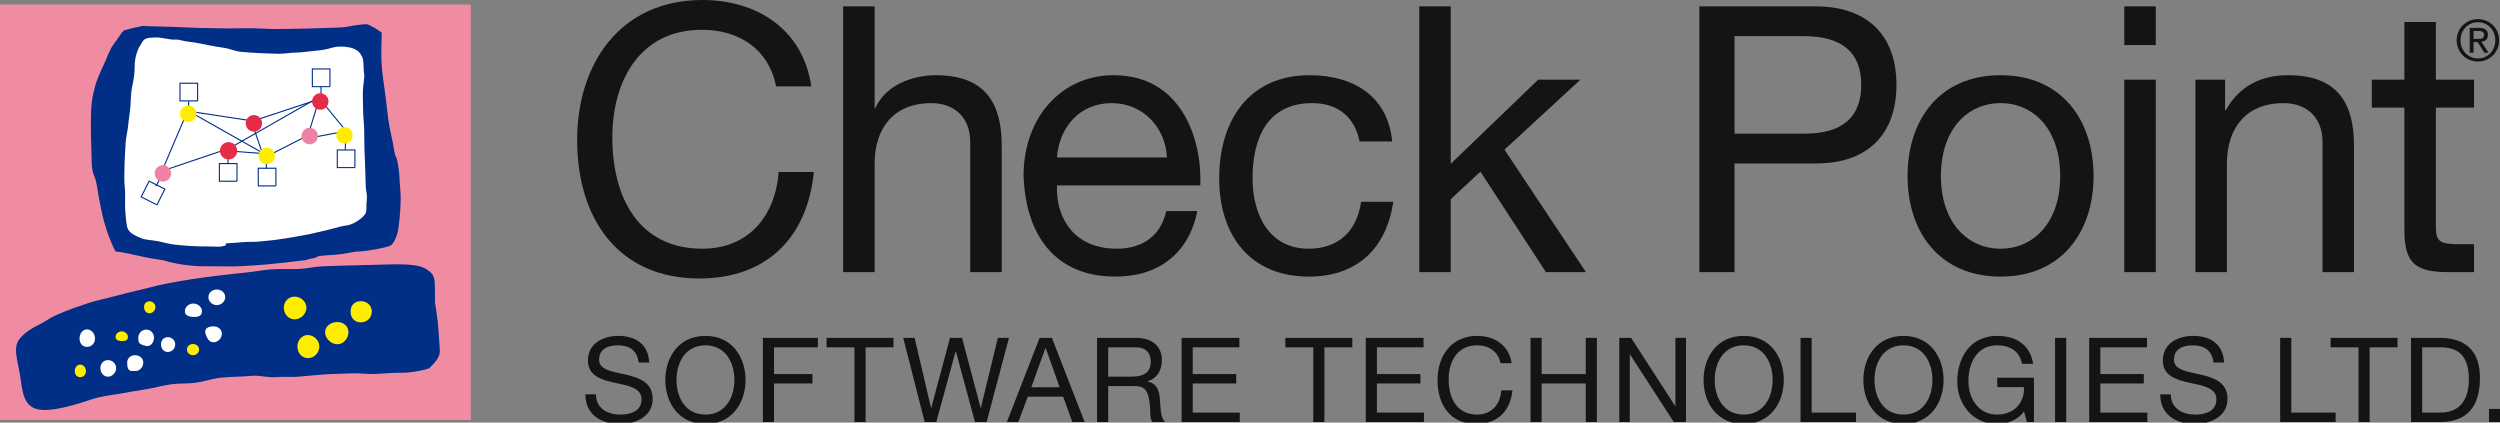 <?xml version="1.0" ?>
<svg xmlns="http://www.w3.org/2000/svg" viewBox="0 0 988 167">
	<rect x="0" y="0" width="988" height="167" fill="#808080" stroke="none"/>
	<style>
    .pink { fill: #f08ca2; }
    .blue { fill: #012e86; }
    .white { fill: #FFFFFF; }
    .yellow { fill: #ffed00; }
	</style>
	<g id="layer1" transform="translate(-30.601,-473.974)">
		<g transform="matrix(3.917,0,0,3.936,30.601,475.769)" class="pink" style="fill-rule:nonzero;stroke:none" id="g3311">
			<path d="M 47.499,41.716 C 47.499,41.716 47.499,0.0 47.499,0.0 C 47.499,0.0 0.0,0.0 0.0,0.0 C 0.0,0.0 0.0,41.716 0.0,41.716 C 0.0,41.716 47.499,41.716 47.499,41.716" id="path3313"/>
		</g>
		<g transform="matrix(3.917,0,0,3.936,66.417,483.548)" class="blue" style="fill-rule:nonzero;stroke:none" id="g3315">
			<path d="M 21.702,23.686 C 20.72,23.819 18.795,24.015 17.868,24.108 C 17.024,24.194 16.111,24.238 15.161,24.292 C 14.315,24.341 13.433,24.299 12.535,24.308 C 11.642,24.312 10.727,24.311 9.82,24.204 C 7.97,23.981 7.585,23.72 7.085,23.659 C 6.058,23.533 5.279,23.346 4.411,23.157 C 3.7,23.005 2.969,22.843 2.533,22.827 C 2.485,22.78 2.327,22.472 2.301,22.407 C 1.831,21.297 1.84,21.434 1.361,19.827 C 1.127,19.038 0.816,17.395 0.653,16.339 C 0.522,15.487 0.348,15.242 0.286,15.037 C 0.042,14.222 0.125,13.733 0.085,12.843 C 0.042,11.957 0.0,9.789 0.042,8.893 C 0.108,7.476 0.196,7.3 0.398,6.435 C 0.603,5.568 1.037,4.673 1.413,3.872 C 1.737,3.178 1.906,2.541 2.382,1.922 C 2.929,1.215 3.062,0.9 3.336,0.642 C 3.357,0.619 3.564,0.568 3.594,0.564 C 4.265,0.345 4.875,0.275 5.225,0.167 C 5.307,0.159 5.657,0.196 5.74,0.196 C 5.89,0.196 6.856,0.23 8.295,0.264 C 9.047,0.281 9.927,0.352 10.884,0.371 C 11.743,0.393 12.666,0.401 13.616,0.418 C 14.486,0.431 15.38,0.393 16.271,0.402 C 17.09,0.414 17.908,0.478 18.702,0.482 C 19.56,0.485 20.389,0.453 21.165,0.445 C 22.038,0.438 22.844,0.402 23.544,0.379 C 24.608,0.34 25.434,0.345 25.872,0.256 C 26.715,0.09 27.348,0.0 27.903,0.0 C 28.055,0.039 28.116,0.094 28.241,0.151 C 28.716,0.366 29.368,0.852 29.368,0.852 C 29.368,1.159 29.259,3.178 29.403,4.581 C 29.485,5.384 29.629,6.293 29.752,7.229 C 29.869,8.109 29.925,8.812 30.049,9.667 C 30.174,10.526 30.483,11.749 30.587,12.438 C 30.781,13.688 30.833,13.014 31.008,14.058 C 31.235,15.41 31.108,15.268 31.259,16.826 C 31.344,17.71 31.196,19.585 31.055,20.483 C 30.91,21.401 30.527,22.11 30.229,22.237 C 29.609,22.501 27.608,22.784 28.008,22.72 C 26.991,22.882 27.071,22.761 26.462,22.882 C 24.87,23.202 24.528,23.132 23.446,23.232 C 22.439,23.329 23.21,23.413 22.032,23.573 C 21.943,23.586 21.823,23.67 21.702,23.686" id="path3317"/>
		</g>
		<g transform="matrix(3.917,0,0,3.936,79.664,488.66)" class="white" style="fill-rule:nonzero;stroke:none" id="g3319">
			<path d="M 1.649,0.804 C 2.003,0.026 2.311,0.083 3.051,0.031 C 3.48,0.0 4.013,0.12 4.719,0.227 C 5.186,0.299 5.189,0.157 5.808,0.327 C 6.268,0.454 6.354,0.422 7.064,0.531 C 7.624,0.615 9.319,0.987 9.979,1.057 C 10.57,1.118 11.196,1.43 11.835,1.478 C 12.441,1.523 13.06,1.576 13.678,1.605 C 14.294,1.636 14.913,1.652 15.509,1.669 C 16.147,1.681 16.77,1.554 17.351,1.547 C 17.991,1.539 18.584,1.424 19.108,1.383 C 19.828,1.331 20.417,1.225 20.801,1.107 C 21.53,0.885 22.132,0.923 22.642,1.014 C 23.313,1.131 23.755,1.406 24.014,1.982 C 24.221,2.44 24.096,2.888 24.217,3.716 C 24.276,4.11 24.089,4.772 24.08,5.58 C 24.074,6.13 24.105,6.751 24.11,7.407 C 24.116,8.007 24.206,8.632 24.218,9.27 C 24.23,9.889 24.226,10.514 24.242,11.125 C 24.26,11.773 24.292,12.398 24.313,12.985 C 24.334,13.648 24.349,14.253 24.367,14.77 C 24.405,15.832 24.563,15.565 24.462,16.544 C 24.369,17.436 24.661,17.602 23.811,18.269 C 23.467,18.538 22.939,18.872 22.184,18.944 C 21.955,18.968 21.369,19.153 20.501,19.365 C 20.018,19.485 19.448,19.61 18.812,19.755 C 18.298,19.873 17.709,19.952 17.109,20.069 C 16.572,20.175 16.012,20.235 15.417,20.329 C 14.879,20.417 14.296,20.44 13.719,20.512 C 13.177,20.581 12.607,20.525 12.038,20.576 C 11.514,20.622 10.98,20.671 10.439,20.695 C 9.999,20.714 10.448,20.839 10.21,20.917 C 9.668,21.097 9.521,21.031 8.489,21.013 C 7.971,21.007 7.459,21.011 6.821,20.975 C 6.271,20.942 5.659,20.894 5.084,20.829 C 4.509,20.767 3.955,20.595 3.416,20.487 C 2.807,20.368 2.193,20.376 1.717,20.184 C 1.11,19.942 0.617,19.694 0.4,19.307 C 0.229,19.0 0.183,18.271 0.116,17.485 C 0.074,16.98 0.107,16.391 0.102,15.747 C 0.097,15.212 0.0,14.64 0.018,14.036 C 0.032,13.476 0.025,12.891 0.056,12.292 C 0.087,11.732 0.11,11.157 0.15,10.583 C 0.193,10.011 0.353,9.446 0.402,8.878 C 0.451,8.307 0.559,7.745 0.613,7.194 C 0.673,6.629 0.658,6.071 0.719,5.546 C 0.788,4.964 0.933,4.422 1.004,3.913 C 1.091,3.285 1.029,2.7 1.116,2.233 C 1.266,1.402 1.537,0.909 1.649,0.804" id="path3321"/>
		</g>
		<g transform="matrix(3.917,0,0,3.936,36.022,578.414)" class="blue" style="fill-rule:nonzero;stroke:none" id="g3323">
			<path d="M 41.883,10.462 C 41.517,10.584 40.167,10.917 39.019,10.891 C 38.409,10.875 37.525,10.967 36.431,11.016 C 35.657,11.046 34.85,10.906 33.889,10.963 C 33.108,11.006 32.27,10.996 31.393,11.057 C 30.521,11.111 29.617,11.22 28.679,11.291 C 27.833,11.355 27.349,11.256 26.467,11.332 C 25.577,11.408 24.882,11.118 23.976,11.205 C 23.153,11.285 21.731,11.299 20.91,11.385 C 20.069,11.475 19.105,11.808 18.279,11.905 C 17.427,12.004 16.729,11.939 15.913,12.049 C 15.059,12.162 14.085,12.439 13.287,12.562 C 12.444,12.691 11.638,12.827 10.879,12.965 C 10.06,13.113 9.285,13.199 8.596,13.359 C 7.956,13.502 7.397,13.725 6.892,13.878 C 5.688,14.248 4.75,14.463 4.018,14.565 C 2.455,14.784 1.754,14.463 1.324,13.832 C 0.941,13.271 0.809,12.365 0.704,11.582 C 0.576,10.633 0.618,11.068 0.452,10.193 C 0.211,8.904 0.0,8.086 0.771,7.273 C 1.176,6.848 1.891,6.354 2.718,5.979 C 3.909,5.338 3.437,5.43 5.125,4.75 C 5.791,4.482 6.613,4.19 7.587,3.874 C 8.341,3.631 9.217,3.469 10.167,3.209 C 10.951,2.996 11.801,2.787 12.723,2.576 C 13.54,2.392 14.393,2.135 15.323,1.959 C 16.147,1.799 17.017,1.647 17.933,1.5 C 18.811,1.356 19.738,1.256 20.705,1.127 C 21.564,1.015 22.462,0.935 23.391,0.834 C 24.217,0.748 25.061,0.588 25.942,0.513 C 26.798,0.439 27.987,0.524 28.896,0.463 C 29.703,0.412 30.229,0.25 31.077,0.208 C 31.905,0.167 32.757,0.151 33.626,0.125 C 34.478,0.098 35.348,0.074 36.241,0.06 C 36.981,0.048 37.738,0.006 38.51,0.002 C 39.763,0.0 40.983,0.07 41.617,0.478 C 42.564,1.086 42.458,1.443 42.497,2.639 C 42.54,3.982 42.414,3.332 42.631,4.661 C 42.865,6.096 42.896,7.35 42.991,8.598 C 43.041,9.244 42.609,9.806 41.883,10.462" id="path3325"/>
		</g>
		<g transform="matrix(3.917,0,0,3.936,62.038,604.149)" class="white" style="fill-rule:nonzero;stroke:none" id="g3327">
			<path d="M 0.749,1.756 C 1.197,1.756 1.559,1.411 1.559,0.917 C 1.559,0.424 1.197,0.0 0.749,0.0 C 0.301,0.0 0.0,0.424 0.0,0.917 C 0.0,1.411 0.301,1.756 0.749,1.756" id="path3329"/>
		</g>
		<g transform="matrix(3.917,0,0,3.936,80.793,614.349)" class="white" style="fill-rule:nonzero;stroke:none" id="g3331">
			<path d="M 0.811,1.579 C 1.256,1.645 1.642,1.19 1.642,0.744 C 1.642,0.294 1.262,0.0 0.811,0.0 C 0.362,0.0 0.023,0.294 0.018,0.744 C 0.0,1.836 0.595,1.547 0.811,1.579" id="path3333"/>
		</g>
		<g transform="matrix(3.917,0,0,3.936,70.288,616.286)" class="white" style="fill-rule:nonzero;stroke:none" id="g3335">
			<path d="M 0.753,1.666 C 1.202,1.666 1.59,1.249 1.59,0.801 C 1.59,0.355 1.202,0.0 0.753,0.0 C 0.305,0.0 0.0,0.355 0.0,0.801 C 0.0,1.249 0.305,1.666 0.753,1.666" id="path3337"/>
		</g>
		<g transform="matrix(3.917,0,0,3.936,111.085,602.942)" class="white" style="fill-rule:nonzero;stroke:none" id="g3339">
			<path d="M 0.993,1.603 C 1.443,1.603 1.838,1.189 1.838,0.74 C 1.838,0.293 1.443,0.0 0.993,0.0 C 0.545,0.0 0.0,0.181 0.193,0.766 C 0.337,1.189 0.545,1.603 0.993,1.603" id="path3341"/>
		</g>
		<g transform="matrix(3.917,0,0,3.936,94.231,607.216)" class="white" style="fill-rule:nonzero;stroke:none" id="g3343">
			<path d="M 0.684,1.49 C 1.069,1.49 1.432,1.178 1.432,0.732 C 1.432,0.283 1.069,0.0 0.684,0.0 C 0.299,0.0 0.0,0.283 0.0,0.732 C 0.0,1.178 0.299,1.49 0.684,1.49" id="path3345"/>
		</g>
		<g transform="matrix(3.917,0,0,3.936,85.215,604.226)" class="white" style="fill-rule:nonzero;stroke:none" id="g3347">
			<path d="M 0.813,1.645 C 1.25,1.743 1.595,1.27 1.595,0.823 C 1.595,0.372 1.262,0.0 0.813,0.0 C 0.362,0.0 0.012,0.372 0.012,0.823 C 0.012,1.27 0.0,1.467 0.813,1.645" id="path3349"/>
		</g>
		<g transform="matrix(3.917,0,0,3.936,103.664,593.933)" class="white" style="fill-rule:nonzero;stroke:none" id="g3351">
			<path d="M 0.926,1.346 C 1.375,1.346 1.723,1.23 1.723,0.781 C 1.723,0.333 1.296,0.0 0.85,0.0 C 0.399,0.0 0.0,0.333 0.0,0.781 C 0.0,1.23 0.478,1.346 0.926,1.346" id="path3353"/>
		</g>
		<g transform="matrix(3.917,0,0,3.936,112.963,588.379)" class="white" style="fill-rule:nonzero;stroke:none" id="g3355">
			<path d="M 0.845,1.567 C 1.294,1.567 1.695,1.216 1.695,0.769 C 1.695,0.321 1.294,0.0 0.845,0.0 C 0.394,0.0 0.0,0.321 0.0,0.769 C 0.0,1.216 0.394,1.567 0.845,1.567" id="path3357"/>
		</g>
		<g transform="matrix(3.917,0,0,3.936,60.163,618.054)" class="yellow" style="fill-rule:nonzero;stroke:none" id="g3359">
			<path d="M 0.542,1.267 C 0.866,1.267 1.124,1.018 1.124,0.662 C 1.124,0.305 0.866,0.0 0.542,0.0 C 0.217,0.0 0.0,0.305 0.0,0.662 C 0.0,1.018 0.217,1.267 0.542,1.267" id="path3361"/>
		</g>
		<g transform="matrix(3.917,0,0,3.936,87.529,593.049)" class="yellow" style="fill-rule:nonzero;stroke:none" id="g3363">
			<path d="M 0.544,1.203 C 0.869,1.203 1.15,0.902 1.15,0.578 C 1.15,0.256 0.869,0.0 0.544,0.0 C 0.219,0.0 0.0,0.256 0.0,0.578 C 0.0,0.902 0.219,1.203 0.544,1.203" id="path3365"/>
		</g>
		<g transform="matrix(3.917,0,0,3.936,76.275,604.933)" class="yellow" style="fill-rule:nonzero;stroke:none" id="g3367">
			<path d="M 0.668,0.971 C 0.993,0.971 1.245,0.888 1.245,0.564 C 1.245,0.24 0.938,0.0 0.614,0.0 C 0.289,0.0 0.0,0.24 0.0,0.564 C 0.0,0.888 0.345,0.971 0.668,0.971" id="path3369"/>
		</g>
		<g transform="matrix(3.917,0,0,3.936,104.483,609.914)" class="yellow" style="fill-rule:nonzero;stroke:none" id="g3371">
			<path d="M 0.61,1.13 C 0.935,1.13 1.226,0.879 1.226,0.557 C 1.226,0.23 0.935,0.0 0.61,0.0 C 0.285,0.0 0.0,0.23 0.0,0.557 C 0.0,0.879 0.285,1.13 0.61,1.13" id="path3373"/>
		</g>
		<g transform="matrix(3.917,0,0,3.936,148.137,606.378)" class="yellow" style="fill-rule:nonzero;stroke:none" id="g3375">
			<path d="M 1.068,2.321 C 1.692,2.321 2.214,1.779 2.214,1.157 C 2.214,0.535 1.667,0.0 1.044,0.0 C 0.42,0.0 0.0,0.543 0.0,1.162 C 0.0,1.783 0.444,2.321 1.068,2.321" id="path3377"/>
		</g>
		<g transform="matrix(3.917,0,0,3.936,142.766,591.204)" class="yellow" style="fill-rule:nonzero;stroke:none" id="g3379">
			<path d="M 1.09,2.284 C 1.715,2.284 2.283,1.733 2.283,1.108 C 2.283,0.488 1.715,0.0 1.09,0.0 C 0.466,0.0 0.0,0.488 0.0,1.108 C 0.0,1.733 0.466,2.284 1.09,2.284" id="path3381"/>
		</g>
		<g transform="matrix(3.917,0,0,3.936,169.138,592.999)" class="yellow" style="fill-rule:nonzero;stroke:none" id="g3383">
			<path d="M 1.033,2.128 C 1.656,2.128 2.143,1.671 2.143,1.049 C 2.143,0.425 1.656,0.0 1.033,0.0 C 0.409,0.0 0.0,0.425 0.0,1.049 C 0.0,1.671 0.409,2.128 1.033,2.128" id="path3385"/>
		</g>
		<g transform="matrix(3.917,0,0,3.936,159.066,601.251)" class="yellow" style="fill-rule:nonzero;stroke:none" id="g3387">
			<path d="M 1.234,2.228 C 1.858,2.228 2.36,1.644 2.36,1.02 C 2.36,0.398 1.858,0.0 1.234,0.0 C 0.61,0.0 0.0,0.398 0.0,1.02 C 0.0,1.644 0.61,2.228 1.234,2.228" id="path3389"/>
		</g>
		<g transform="matrix(3.917,0,0,3.936,101.733,506.87)" style="fill:none;stroke:#012e86;stroke-width:0.112;stroke-linecap:butt;stroke-linejoin:miter;stroke-dasharray:none" id="g3391">
			<path d="M 1.777,1.774 C 1.777,1.774 1.777,0.0 1.777,0.0 C 1.777,0.0 0.0,0.0 0.0,0.0 C 0.0,0.0 0.0,1.774 0.0,1.774 C 0.0,1.774 1.777,1.774 1.777,1.774" id="path3393" style="stroke-width:0.112"/>
		</g>
		<g transform="matrix(3.917,0,0,3.936,154.043,501.235)" style="fill:none;stroke:#012e86;stroke-width:0.112;stroke-linecap:butt;stroke-linejoin:miter;stroke-dasharray:none" id="g3395">
			<path d="M 1.775,1.776 C 1.775,1.776 1.775,0.0 1.775,0.0 C 1.775,0.0 0.0,0.0 0.0,0.0 C 0.0,0.0 0.0,1.776 0.0,1.776 C 0.0,1.776 1.775,1.776 1.775,1.776" id="path3397" style="stroke-width:0.112"/>
		</g>
		<g transform="matrix(3.917,0,0,3.936,163.901,533.235)" style="fill:none;stroke:#012e86;stroke-width:0.112;stroke-linecap:butt;stroke-linejoin:miter;stroke-dasharray:none" id="g3399">
			<path d="M 1.776,1.772 C 1.776,1.772 1.776,0.0 1.776,0.0 C 1.776,0.0 0.0,0.0 0.0,0.0 C 0.0,0.0 0.0,1.772 0.0,1.772 C 0.0,1.772 1.776,1.772 1.776,1.772" id="path3401" style="stroke-width:0.112"/>
		</g>
		<g transform="matrix(3.917,0,0,3.936,132.667,540.456)" style="fill:none;stroke:#012e86;stroke-width:0.112;stroke-linecap:butt;stroke-linejoin:miter;stroke-dasharray:none" id="g3403">
			<path d="M 1.778,1.774 C 1.778,1.774 1.778,0.0 1.778,0.0 C 1.778,0.0 0.0,0.0 0.0,0.0 C 0.0,0.0 0.0,1.774 0.0,1.774 C 0.0,1.774 1.778,1.774 1.778,1.774" id="path3405" style="stroke-width:0.112"/>
		</g>
		<g transform="matrix(3.917,0,0,3.936,117.305,538.616)" style="fill:none;stroke:#012e86;stroke-width:0.112;stroke-linecap:butt;stroke-linejoin:miter;stroke-dasharray:none" id="g3407">
			<path d="M 1.774,1.774 C 1.774,1.774 1.774,0.0 1.774,0.0 C 1.774,0.0 0.0,0.0 0.0,0.0 C 0.0,0.0 0.0,1.774 0.0,1.774 C 0.0,1.774 1.774,1.774 1.774,1.774" id="path3409" style="stroke-width:0.112"/>
		</g>
		<g transform="matrix(3.917,0,0,3.936,86.389,545.557)" style="fill:none;stroke:#012e86;stroke-width:0.112;stroke-linecap:butt;stroke-linejoin:miter;stroke-dasharray:none" id="g3411">
			<path d="M 1.585,2.384 C 1.585,2.384 2.391,0.806 2.391,0.806 C 2.391,0.806 0.808,0.0 0.808,0.0 C 0.808,0.0 0.0,1.58 0.0,1.58 C 0.0,1.58 1.585,2.384 1.585,2.384" id="path3413" style="stroke-width:0.112"/>
		</g>
		<g transform="matrix(3.917,0,0,3.936,94.621,508.126)" style="fill:none;stroke:#012e86;stroke-width:0.112;stroke-linecap:butt;stroke-linejoin:miter;stroke-dasharray:none" id="g3415">
			<path d="M 2.37,2.955 C 2.37,2.955 0.0,8.497 0.0,8.497 C 0.0,8.497 6.814,6.207 6.814,6.207 C 6.814,6.207 16.044,0.961 16.044,0.961 C 16.044,0.961 16.044,0.0 16.044,0.0" id="path3417" style="stroke-width:0.112"/>
		</g>
		<g transform="matrix(3.917,0,0,3.936,105.65,513.057)" style="fill:none;stroke:#012e86;stroke-width:0.112;stroke-linecap:butt;stroke-linejoin:miter;stroke-dasharray:none" id="g3419">
			<path d="M 0.0,1.258 C 0.0,1.258 6.367,2.22 6.367,2.22 C 6.367,2.22 13.104,0.0 13.104,0.0 C 13.104,0.0 15.761,3.231 15.761,3.231 C 15.761,3.231 12.107,3.92 12.107,3.92" id="path3421" style="stroke-width:0.112"/>
		</g>
		<g transform="matrix(3.917,0,0,3.936,131.026,524.995)" style="fill:none;stroke:#012e86;stroke-width:0.112;stroke-linecap:butt;stroke-linejoin:miter;stroke-dasharray:none" id="g3423">
			<path d="M 5.366,0.663 C 5.366,0.663 0.998,2.88 0.998,2.88 C 0.998,2.88 0.0,0.0 0.0,0.0" id="path3425" style="stroke-width:0.112"/>
		</g>
		<g transform="matrix(3.917,0,0,3.936,122.179,533.716)" style="fill:none;stroke:#012e86;stroke-width:0.112;stroke-linecap:butt;stroke-linejoin:miter;stroke-dasharray:none" id="g3427">
			<path d="M 0.0,0.0 C 0.0,0.0 3.247,0.246 3.247,0.246" id="path3429" style="stroke-width:0.112"/>
		</g>
		<g transform="matrix(3.917,0,0,3.936,105.133,514.103)" style="fill:none;stroke:#012e86;stroke-width:0.112;stroke-linecap:butt;stroke-linejoin:miter;stroke-dasharray:none" id="g3431">
			<path d="M 7.599,5.229 C 7.599,5.229 0.0,0.962 0.0,0.962 C 0.0,0.962 0.0,0.0 0.0,0.0" id="path3433" style="stroke-width:0.112"/>
		</g>
		<g transform="matrix(3.917,0,0,3.936,153.075,511.382)" style="fill:none;stroke:#012e86;stroke-width:0.112;stroke-linecap:butt;stroke-linejoin:miter;stroke-dasharray:none" id="g3435">
			<path d="M 1.07,0.0 C 1.07,0.0 0.0,3.475 0.0,3.475" id="path3437" style="stroke-width:0.112"/>
		</g>
		<g transform="matrix(3.917,0,0,3.936,167.045,530.222)" style="fill:none;stroke:#012e86;stroke-width:0.112;stroke-linecap:butt;stroke-linejoin:miter;stroke-dasharray:none" id="g3439">
			<path d="M 0.022,0.0 C 0.022,0.0 0.0,0.741 0.0,0.741" id="path3441" style="stroke-width:0.112"/>
		</g>
		<g transform="matrix(3.917,0,0,3.936,92.219,544.965)" style="fill:none;stroke:#012e86;stroke-width:0.112;stroke-linecap:butt;stroke-linejoin:miter;stroke-dasharray:none" id="g3443">
			<path d="M 0.365,0.0 C 0.365,0.0 0.0,0.652 0.0,0.652" id="path3445" style="stroke-width:0.112"/>
		</g>
		<g transform="matrix(3.917,0,0,3.936,120.717,536.617)" style="fill:none;stroke:#012e86;stroke-width:0.112;stroke-linecap:butt;stroke-linejoin:miter;stroke-dasharray:none" id="g3447">
			<path d="M 0.002,0.0 C 0.002,0.0 0.0,0.531 0.0,0.531" id="path3449" style="stroke-width:0.112"/>
		</g>
		<g transform="matrix(3.917,0,0,3.936,135.869,538.447)" style="fill:none;stroke:#012e86;stroke-width:0.112;stroke-linecap:butt;stroke-linejoin:miter;stroke-dasharray:none" id="g3451">
			<path d="M 0.0,0.0 C 0.0,0.0 0.0,0.591 0.0,0.591" id="path3453" style="stroke-width:0.112"/>
		</g>
		<g transform="matrix(3.917,0,0,3.936,153.936,510.824)" style="fill:#e62b49;fill-rule:nonzero;stroke:none" id="g3455">
			<path d="M 0.83,1.653 C 1.288,1.653 1.657,1.283 1.657,0.827 C 1.657,0.371 1.288,0.0 0.83,0.0 C 0.372,0.0 0.0,0.371 0.0,0.827 C 0.0,1.283 0.372,1.653 0.83,1.653" id="path3457"/>
		</g>
		<g transform="matrix(3.917,0,0,3.936,117.516,530.141)" style="fill:#e62b49;fill-rule:nonzero;stroke:none" id="g3459">
			<path d="M 0.872,1.742 C 1.354,1.742 1.745,1.352 1.745,0.871 C 1.745,0.389 1.354,0.0 0.872,0.0 C 0.39,0.0 0.0,0.389 0.0,0.871 C 0.0,1.352 0.39,1.742 0.872,1.742" id="path3461"/>
		</g>
		<g transform="matrix(3.917,0,0,3.936,127.698,519.453)" style="fill:#e62b49;fill-rule:nonzero;stroke:none" id="g3463">
			<path d="M 0.829,1.657 C 1.287,1.657 1.657,1.284 1.657,0.828 C 1.657,0.37 1.287,0.0 0.829,0.0 C 0.371,0.0 0.0,0.37 0.0,0.828 C 0.0,1.284 0.371,1.657 0.829,1.657" id="path3465"/>
		</g>
		<g transform="matrix(3.917,0,0,3.936,91.733,539.238)" style="fill:#ee82a6;fill-rule:nonzero;stroke:none" id="g3467">
			<path d="M 0.828,1.653 C 1.288,1.653 1.658,1.284 1.658,0.827 C 1.658,0.368 1.288,0.0 0.828,0.0 C 0.373,0.0 0.0,0.368 0.0,0.827 C 0.0,1.284 0.373,1.653 0.828,1.653" id="path3469"/>
		</g>
		<g transform="matrix(3.917,0,0,3.936,149.743,524.499)" style="fill:#ee82a6;fill-rule:nonzero;stroke:none" id="g3471">
			<path d="M 0.827,1.654 C 1.285,1.654 1.657,1.286 1.657,0.827 C 1.657,0.371 1.285,0.0 0.827,0.0 C 0.372,0.0 0.0,0.371 0.0,0.827 C 0.0,1.286 0.372,1.654 0.827,1.654" id="path3473"/>
		</g>
		<g transform="matrix(3.917,0,0,3.936,101.767,515.678)" class="yellow" style="fill-rule:nonzero;stroke:none" id="g3475">
			<path d="M 0.83,1.654 C 1.288,1.654 1.658,1.285 1.658,0.829 C 1.658,0.37 1.288,0.0 0.83,0.0 C 0.373,0.0 0.0,0.37 0.0,0.829 C 0.0,1.285 0.373,1.654 0.83,1.654" id="path3477"/>
		</g>
		<g transform="matrix(3.917,0,0,3.936,163.492,524.203)" class="yellow" style="fill-rule:nonzero;stroke:none" id="g3479">
			<path d="M 0.828,1.655 C 1.286,1.655 1.656,1.287 1.656,0.829 C 1.656,0.371 1.286,0.0 0.828,0.0 C 0.37,0.0 0.0,0.371 0.0,0.829 C 0.0,1.287 0.37,1.655 0.828,1.655" id="path3481"/>
		</g>
		<g transform="matrix(3.917,0,0,3.936,132.748,532.351)" class="yellow" style="fill-rule:nonzero;stroke:none" id="g3483">
			<path d="M 0.828,1.654 C 1.287,1.654 1.658,1.284 1.658,0.826 C 1.658,0.37 1.287,0.0 0.828,0.0 C 0.371,0.0 0.0,0.37 0.0,0.826 C 0.0,1.284 0.371,1.654 0.828,1.654" id="path3485"/>
		</g>
		<g transform="matrix(3.917,0,0,3.936,258.688,473.974)" style="fill:#161413;fill-rule:nonzero;stroke:none" id="g3487">
			<path d="M 20.072,8.674 C 19.325,4.897 16.297,2.991 12.597,2.991 C 6.241,2.991 3.551,8.225 3.551,13.794 C 3.551,19.887 6.241,24.971 12.635,24.971 C 17.306,24.971 19.998,21.681 20.335,17.27 C 20.335,17.27 23.885,17.27 23.885,17.27 C 23.213,23.924 19.064,27.961 12.335,27.961 C 4.036,27.961 0.0,21.83 0.0,14.056 C 0.0,6.317 4.41,0.0 12.635,0.0 C 18.203,0.0 22.802,2.991 23.623,8.674 C 23.623,8.674 20.072,8.674 20.072,8.674" id="path3489"/>
		</g>
		<g transform="matrix(3.917,0,0,3.936,363.814,476.48)" style="fill:#161413;fill-rule:nonzero;stroke:none" id="g3491">
			<path d="M 0.0,0.0 C 0.0,0.0 3.178,0.0 3.178,0.0 C 3.178,0.0 3.178,10.204 3.178,10.204 C 3.178,10.204 3.251,10.204 3.251,10.204 C 4.299,7.886 7.028,6.915 9.345,6.915 C 14.428,6.915 15.998,9.831 15.998,13.979 C 15.998,13.979 15.998,26.689 15.998,26.689 C 15.998,26.689 12.82,26.689 12.82,26.689 C 12.82,26.689 12.82,13.605 12.82,13.605 C 12.82,11.251 11.326,9.718 8.897,9.718 C 5.047,9.718 3.178,12.297 3.178,15.773 C 3.178,15.773 3.178,26.689 3.178,26.689 C 3.178,26.689 0.0,26.689 0.0,26.689 C 0.0,26.689 0.0,0.0 0.0,0.0" id="path3493"/>
		</g>
		<g transform="matrix(3.917,0,0,3.936,435.122,503.695)" style="fill:#161413;fill-rule:nonzero;stroke:none" id="g3495">
			<path d="M 14.466,8.261 C 14.316,5.232 12.036,2.803 8.897,2.803 C 5.57,2.803 3.588,5.308 3.365,8.261 C 3.365,8.261 14.466,8.261 14.466,8.261 M 17.53,13.644 C 16.671,17.904 13.606,20.222 9.27,20.222 C 3.103,20.222 0.186,15.96 0.0,10.055 C 0.0,4.261 3.812,0.0 9.082,0.0 C 15.923,0.0 18.016,6.392 17.831,11.063 C 17.831,11.063 3.365,11.063 3.365,11.063 C 3.251,14.428 5.158,17.419 9.382,17.419 C 11.999,17.419 13.83,16.148 14.392,13.644 C 14.392,13.644 17.53,13.644 17.53,13.644" id="path3497"/>
		</g>
		<g transform="matrix(3.917,0,0,3.936,512.426,503.695)" style="fill:#161413;fill-rule:nonzero;stroke:none" id="g3499">
			<path d="M 14.166,6.652 C 13.68,4.224 12.0,2.803 9.383,2.803 C 4.785,2.803 3.365,6.429 3.365,10.354 C 3.365,13.904 4.971,17.419 9.008,17.419 C 12.074,17.419 13.904,15.624 14.316,12.708 C 14.316,12.708 17.569,12.708 17.569,12.708 C 16.86,17.419 13.904,20.222 9.044,20.222 C 3.142,20.222 0.0,16.11 0.0,10.354 C 0.0,4.56 2.99,0.0 9.121,0.0 C 13.494,0.0 17.007,2.057 17.457,6.652 C 17.457,6.652 14.166,6.652 14.166,6.652" id="path3501"/>
		</g>
		<g transform="matrix(3.917,0,0,3.936,591.492,476.48)" style="fill:#161413;fill-rule:nonzero;stroke:none" id="g3503">
			<path d="M 0.0,0.0 C 0.0,0.0 3.176,0.0 3.176,0.0 C 3.176,0.0 3.176,15.81 3.176,15.81 C 3.176,15.81 11.999,7.363 11.999,7.363 C 11.999,7.363 16.259,7.363 16.259,7.363 C 16.259,7.363 8.597,14.39 8.597,14.39 C 8.597,14.39 16.82,26.689 16.82,26.689 C 16.82,26.689 12.783,26.689 12.783,26.689 C 12.783,26.689 6.169,16.597 6.169,16.597 C 6.169,16.597 3.176,19.362 3.176,19.362 C 3.176,19.362 3.176,26.689 3.176,26.689 C 3.176,26.689 0.0,26.689 0.0,26.689 C 0.0,26.689 0.0,0.0 0.0,0.0" id="path3505"/>
		</g>
		<g transform="matrix(3.917,0,0,3.936,702.181,476.48)" style="fill:#161413;fill-rule:nonzero;stroke:none" id="g3507">
			<path d="M 3.551,12.783 C 3.551,12.783 10.504,12.783 10.504,12.783 C 14.503,12.821 16.335,11.064 16.335,7.886 C 16.335,4.709 14.503,2.989 10.504,2.989 C 10.504,2.989 3.551,2.989 3.551,2.989 C 3.551,2.989 3.551,12.783 3.551,12.783 M 0.0,0.0 C 0.0,0.0 11.699,0.0 11.699,0.0 C 17.009,0.0 19.887,2.952 19.887,7.886 C 19.887,12.821 17.009,15.81 11.699,15.773 C 11.699,15.773 3.551,15.773 3.551,15.773 C 3.551,15.773 3.551,26.689 3.551,26.689 C 3.551,26.689 0.0,26.689 0.0,26.689 C 0.0,26.689 0.0,0.0 0.0,0.0" id="path3509"/>
		</g>
		<g transform="matrix(3.917,0,0,3.936,784.467,503.695)" style="fill:#161413;fill-rule:nonzero;stroke:none" id="g3511">
			<path d="M 9.383,17.419 C 12.709,17.419 15.401,14.802 15.401,10.129 C 15.401,5.42 12.709,2.803 9.383,2.803 C 6.056,2.803 3.366,5.42 3.366,10.129 C 3.366,14.802 6.056,17.419 9.383,17.419 M 9.383,0.0 C 15.512,0.0 18.766,4.448 18.766,10.129 C 18.766,15.773 15.512,20.222 9.383,20.222 C 3.252,20.222 0.0,15.773 0.0,10.129 C 0.0,4.448 3.252,0.0 9.383,0.0" id="path3513"/>
		</g>
		<g transform="matrix(3.917,0,0,3.936,870.122,476.48)" style="fill:#161413;fill-rule:nonzero;stroke:none" id="g3515">
			<path d="M 0.0,7.363 C 0.0,7.363 3.177,7.363 3.177,7.363 C 3.177,7.363 3.177,26.689 3.177,26.689 C 3.177,26.689 0.0,26.689 0.0,26.689 C 0.0,26.689 0.0,7.363 0.0,7.363 M 3.177,3.888 C 3.177,3.888 0.0,3.888 0.0,3.888 C 0.0,3.888 0.0,0.0 0.0,0.0 C 0.0,0.0 3.177,0.0 3.177,0.0 C 3.177,0.0 3.177,3.888 3.177,3.888" id="path3517"/>
		</g>
		<g transform="matrix(3.917,0,0,3.936,898.235,503.695)" style="fill:#161413;fill-rule:nonzero;stroke:none" id="g3519">
			<path d="M 0.0,0.448 C 0.0,0.448 2.991,0.448 2.991,0.448 C 2.991,0.448 2.991,3.513 2.991,3.513 C 2.991,3.513 3.065,3.513 3.065,3.513 C 4.41,1.122 6.579,0.0 9.345,0.0 C 14.428,0.0 15.998,2.916 15.998,7.064 C 15.998,7.064 15.998,19.773 15.998,19.773 C 15.998,19.773 12.823,19.773 12.823,19.773 C 12.823,19.773 12.823,6.691 12.823,6.691 C 12.823,4.336 11.325,2.803 8.895,2.803 C 5.046,2.803 3.176,5.382 3.176,8.858 C 3.176,8.858 3.176,19.773 3.176,19.773 C 3.176,19.773 0.0,19.773 0.0,19.773 C 0.0,19.773 0.0,0.448 0.0,0.448" id="path3521"/>
		</g>
		<g transform="matrix(3.917,0,0,3.936,967.932,482.656)" style="fill:#161413;fill-rule:nonzero;stroke:none" id="g3523">
			<path d="M 6.468,5.794 C 6.468,5.794 10.318,5.794 10.318,5.794 C 10.318,5.794 10.318,8.598 10.318,8.598 C 10.318,8.598 6.468,8.598 6.468,8.598 C 6.468,8.598 6.468,20.597 6.468,20.597 C 6.468,22.054 6.877,22.315 8.859,22.315 C 8.859,22.315 10.318,22.315 10.318,22.315 C 10.318,22.315 10.318,25.119 10.318,25.119 C 10.318,25.119 7.886,25.119 7.886,25.119 C 4.598,25.119 3.288,24.446 3.288,20.895 C 3.288,20.895 3.288,8.598 3.288,8.598 C 3.288,8.598 0.0,8.598 0.0,8.598 C 0.0,8.598 0.0,5.794 0.0,5.794 C 0.0,5.794 3.288,5.794 3.288,5.794 C 3.288,5.794 3.288,0.0 3.288,0.0 C 3.288,0.0 6.468,0.0 6.468,0.0 C 6.468,0.0 6.468,5.794 6.468,5.794" id="path3525"/>
		</g>
		<g transform="matrix(3.917,0,0,3.936,261.939,606.716)" style="fill:#161413;fill-rule:nonzero;stroke:none" id="g3527">
			<path d="M 5.371,2.675 C 5.241,1.467 4.436,0.947 3.276,0.947 C 2.331,0.947 1.385,1.289 1.385,2.391 C 1.385,3.431 2.734,3.584 4.093,3.891 C 5.442,4.199 6.789,4.673 6.789,6.328 C 6.789,8.127 5.029,8.849 3.49,8.849 C 1.598,8.849 0.0,7.926 0.0,5.867 C 0.0,5.867 1.064,5.867 1.064,5.867 C 1.064,7.286 2.248,7.9 3.526,7.9 C 4.543,7.9 5.667,7.582 5.667,6.363 C 5.667,5.203 4.319,5.004 2.971,4.707 C 1.621,4.412 0.26,4.021 0.26,2.471 C 0.26,0.757 1.787,0.0 3.325,0.0 C 5.051,0.0 6.363,0.816 6.436,2.675 C 6.436,2.675 5.371,2.675 5.371,2.675" id="path3529"/>
		</g>
		<g transform="matrix(3.917,0,0,3.936,293.54,606.716)" style="fill:#161413;fill-rule:nonzero;stroke:none" id="g3531">
			<path d="M 4.047,7.9 C 6.105,7.9 6.968,6.129 6.968,4.425 C 6.968,2.721 6.105,0.947 4.047,0.947 C 1.988,0.947 1.125,2.721 1.125,4.425 C 1.125,6.129 1.988,7.9 4.047,7.9 M 4.047,0.0 C 6.73,0.0 8.092,2.13 8.092,4.425 C 8.092,6.72 6.73,8.849 4.047,8.849 C 1.361,8.849 0.0,6.72 0.0,4.425 C 0.0,2.13 1.361,0.0 4.047,0.0" id="path3533"/>
		</g>
		<g transform="matrix(3.917,0,0,3.936,332.091,607.504)" style="fill:#161413;fill-rule:nonzero;stroke:none" id="g3535">
			<path d="M 0.0,0.0 C 0.0,0.0 5.549,0.0 5.549,0.0 C 5.549,0.0 5.549,0.948 5.549,0.948 C 5.549,0.948 1.125,0.948 1.125,0.948 C 1.125,0.948 1.125,3.632 1.125,3.632 C 1.125,3.632 5.004,3.632 5.004,3.632 C 5.004,3.632 5.004,4.577 5.004,4.577 C 5.004,4.577 1.125,4.577 1.125,4.577 C 1.125,4.577 1.125,8.446 1.125,8.446 C 1.125,8.446 0.0,8.446 0.0,8.446 C 0.0,8.446 0.0,0.0 0.0,0.0" id="path3537"/>
		</g>
		<g transform="matrix(3.917,0,0,3.936,357.254,607.504)" style="fill:#161413;fill-rule:nonzero;stroke:none" id="g3539">
			<path d="M 2.816,0.948 C 2.816,0.948 0.0,0.948 0.0,0.948 C 0.0,0.948 0.0,0.0 0.0,0.0 C 0.0,0.0 6.754,0.0 6.754,0.0 C 6.754,0.0 6.754,0.948 6.754,0.948 C 6.754,0.948 3.94,0.948 3.94,0.948 C 3.94,0.948 3.94,8.446 3.94,8.446 C 3.94,8.446 2.816,8.446 2.816,8.446 C 2.816,8.446 2.816,0.948 2.816,0.948" id="path3541"/>
		</g>
		<g transform="matrix(3.917,0,0,3.936,387.557,607.504)" style="fill:#161413;fill-rule:nonzero;stroke:none" id="g3543">
			<path d="M 8.412,8.446 C 8.412,8.446 7.238,8.446 7.238,8.446 C 7.238,8.446 5.311,1.35 5.311,1.35 C 5.311,1.35 5.289,1.35 5.289,1.35 C 5.289,1.35 3.336,8.446 3.336,8.446 C 3.336,8.446 2.164,8.446 2.164,8.446 C 2.164,8.446 0.0,0.0 0.0,0.0 C 0.0,0.0 1.148,0.0 1.148,0.0 C 1.148,0.0 2.805,7.027 2.805,7.027 C 2.805,7.027 2.827,7.027 2.827,7.027 C 2.827,7.027 4.72,0.0 4.72,0.0 C 4.72,0.0 5.938,0.0 5.938,0.0 C 5.938,0.0 7.807,7.027 7.807,7.027 C 7.807,7.027 7.832,7.027 7.832,7.027 C 7.832,7.027 9.547,0.0 9.547,0.0 C 9.547,0.0 10.67,0.0 10.67,0.0 C 10.67,0.0 8.412,8.446 8.412,8.446" id="path3545"/>
		</g>
		<g transform="matrix(3.917,0,0,3.936,428.525,607.504)" style="fill:#161413;fill-rule:nonzero;stroke:none" id="g3547">
			<path d="M 2.46,4.956 C 2.46,4.956 5.323,4.956 5.323,4.956 C 5.323,4.956 3.915,1.018 3.915,1.018 C 3.915,1.018 3.892,1.018 3.892,1.018 C 3.892,1.018 2.46,4.956 2.46,4.956 M 3.3,0.0 C 3.3,0.0 4.542,0.0 4.542,0.0 C 4.542,0.0 7.843,8.446 7.843,8.446 C 7.843,8.446 6.601,8.446 6.601,8.446 C 6.601,8.446 5.678,5.903 5.678,5.903 C 5.678,5.903 2.106,5.903 2.106,5.903 C 2.106,5.903 1.158,8.446 1.158,8.446 C 1.158,8.446 0.0,8.446 0.0,8.446 C 0.0,8.446 3.3,0.0 3.3,0.0" id="path3549"/>
		</g>
		<g transform="matrix(3.917,0,0,3.936,464.151,607.504)" style="fill:#161413;fill-rule:nonzero;stroke:none" id="g3551">
			<path d="M 3.469,3.892 C 4.52,3.892 5.42,3.62 5.42,2.39 C 5.42,1.563 4.97,0.948 3.917,0.948 C 3.917,0.948 1.126,0.948 1.126,0.948 C 1.126,0.948 1.126,3.892 1.126,3.892 C 1.126,3.892 3.469,3.892 3.469,3.892 M 0.0,0.0 C 0.0,0.0 3.977,0.0 3.977,0.0 C 5.561,0.0 6.543,0.863 6.543,2.213 C 6.543,3.23 6.094,4.069 5.078,4.354 C 5.078,4.354 5.078,4.378 5.078,4.378 C 6.059,4.567 6.259,5.288 6.342,6.116 C 6.413,6.944 6.366,7.866 6.839,8.446 C 6.839,8.446 5.585,8.446 5.585,8.446 C 5.265,8.104 5.442,7.192 5.277,6.366 C 5.158,5.538 4.958,4.84 3.87,4.84 C 3.87,4.84 1.126,4.84 1.126,4.84 C 1.126,4.84 1.126,8.446 1.126,8.446 C 1.126,8.446 0.0,8.446 0.0,8.446 C 0.0,8.446 0.0,0.0 0.0,0.0" id="path3553"/>
		</g>
		<g transform="matrix(3.917,0,0,3.936,497.568,607.504)" style="fill:#161413;fill-rule:nonzero;stroke:none" id="g3555">
			<path d="M 0.0,0.0 C 0.0,0.0 5.832,0.0 5.832,0.0 C 5.832,0.0 5.832,0.948 5.832,0.948 C 5.832,0.948 1.123,0.948 1.123,0.948 C 1.123,0.948 1.123,3.632 1.123,3.632 C 1.123,3.632 5.51,3.632 5.51,3.632 C 5.51,3.632 5.51,4.577 5.51,4.577 C 5.51,4.577 1.123,4.577 1.123,4.577 C 1.123,4.577 1.123,7.501 1.123,7.501 C 1.123,7.501 5.868,7.501 5.868,7.501 C 5.868,7.501 5.868,8.446 5.868,8.446 C 5.868,8.446 0.0,8.446 0.0,8.446 C 0.0,8.446 0.0,0.0 0.0,0.0" id="path3557"/>
		</g>
		<g transform="matrix(3.917,0,0,3.936,538.572,607.504)" style="fill:#161413;fill-rule:nonzero;stroke:none" id="g3559">
			<path d="M 2.815,0.948 C 2.815,0.948 0.0,0.948 0.0,0.948 C 0.0,0.948 0.0,0.0 0.0,0.0 C 0.0,0.0 6.755,0.0 6.755,0.0 C 6.755,0.0 6.755,0.948 6.755,0.948 C 6.755,0.948 3.939,0.948 3.939,0.948 C 3.939,0.948 3.939,8.446 3.939,8.446 C 3.939,8.446 2.815,8.446 2.815,8.446 C 2.815,8.446 2.815,0.948 2.815,0.948" id="path3561"/>
		</g>
		<g transform="matrix(3.917,0,0,3.936,570.359,607.504)" style="fill:#161413;fill-rule:nonzero;stroke:none" id="g3563">
			<path d="M 0.0,0.0 C 0.0,0.0 5.83,0.0 5.83,0.0 C 5.83,0.0 5.83,0.948 5.83,0.948 C 5.83,0.948 1.124,0.948 1.124,0.948 C 1.124,0.948 1.124,3.632 1.124,3.632 C 1.124,3.632 5.513,3.632 5.513,3.632 C 5.513,3.632 5.513,4.577 5.513,4.577 C 5.513,4.577 1.124,4.577 1.124,4.577 C 1.124,4.577 1.124,7.501 1.124,7.501 C 1.124,7.501 5.867,7.501 5.867,7.501 C 5.867,7.501 5.867,8.446 5.867,8.446 C 5.867,8.446 0.0,8.446 0.0,8.446 C 0.0,8.446 0.0,0.0 0.0,0.0" id="path3565"/>
		</g>
		<g transform="matrix(3.917,0,0,3.936,598.715,606.716)" style="fill:#161413;fill-rule:nonzero;stroke:none" id="g3567">
			<path d="M 6.353,2.744 C 6.118,1.55 5.157,0.947 3.986,0.947 C 1.976,0.947 1.123,2.603 1.123,4.364 C 1.123,6.292 1.976,7.9 3.998,7.9 C 5.478,7.9 6.329,6.861 6.435,5.465 C 6.435,5.465 7.559,5.465 7.559,5.465 C 7.346,7.57 6.032,8.849 3.905,8.849 C 1.277,8.849 0.0,6.907 0.0,4.447 C 0.0,2.0 1.398,0.0 3.998,0.0 C 5.762,0.0 7.216,0.947 7.477,2.744 C 7.477,2.744 6.353,2.744 6.353,2.744" id="path3569"/>
		</g>
		<g transform="matrix(3.917,0,0,3.936,635.461,607.504)" style="fill:#161413;fill-rule:nonzero;stroke:none" id="g3571">
			<path d="M 0.0,0.0 C 0.0,0.0 1.123,0.0 1.123,0.0 C 1.123,0.0 1.123,3.632 1.123,3.632 C 1.123,3.632 5.572,3.632 5.572,3.632 C 5.572,3.632 5.572,0.0 5.572,0.0 C 5.572,0.0 6.696,0.0 6.696,0.0 C 6.696,0.0 6.696,8.446 6.696,8.446 C 6.696,8.446 5.572,8.446 5.572,8.446 C 5.572,8.446 5.572,4.577 5.572,4.577 C 5.572,4.577 1.123,4.577 1.123,4.577 C 1.123,4.577 1.123,8.446 1.123,8.446 C 1.123,8.446 0.0,8.446 0.0,8.446 C 0.0,8.446 0.0,0.0 0.0,0.0" id="path3573"/>
		</g>
		<g transform="matrix(3.917,0,0,3.936,670.535,607.504)" style="fill:#161413;fill-rule:nonzero;stroke:none" id="g3575">
			<path d="M 0.0,0.0 C 0.0,0.0 1.197,0.0 1.197,0.0 C 1.197,0.0 5.643,6.851 5.643,6.851 C 5.643,6.851 5.665,6.851 5.665,6.851 C 5.665,6.851 5.665,0.0 5.665,0.0 C 5.665,0.0 6.732,0.0 6.732,0.0 C 6.732,0.0 6.732,8.446 6.732,8.446 C 6.732,8.446 5.501,8.446 5.501,8.446 C 5.501,8.446 1.089,1.668 1.089,1.668 C 1.089,1.668 1.065,1.668 1.065,1.668 C 1.065,1.668 1.065,8.446 1.065,8.446 C 1.065,8.446 0.0,8.446 0.0,8.446 C 0.0,8.446 0.0,0.0 0.0,0.0" id="path3577"/>
		</g>
		<g transform="matrix(3.917,0,0,3.936,703.854,606.716)" style="fill:#161413;fill-rule:nonzero;stroke:none" id="g3579">
			<path d="M 4.045,7.9 C 6.103,7.9 6.967,6.129 6.967,4.425 C 6.967,2.721 6.103,0.947 4.045,0.947 C 1.988,0.947 1.124,2.721 1.124,4.425 C 1.124,6.129 1.988,7.9 4.045,7.9 M 4.045,0.0 C 6.73,0.0 8.091,2.13 8.091,4.425 C 8.091,6.72 6.73,8.849 4.045,8.849 C 1.362,8.849 0.0,6.72 0.0,4.425 C 0.0,2.13 1.362,0.0 4.045,0.0" id="path3581"/>
		</g>
		<g transform="matrix(3.917,0,0,3.936,742.175,607.504)" style="fill:#161413;fill-rule:nonzero;stroke:none" id="g3583">
			<path d="M 0.0,0.0 C 0.0,0.0 1.122,0.0 1.122,0.0 C 1.122,0.0 1.122,7.501 1.122,7.501 C 1.122,7.501 5.595,7.501 5.595,7.501 C 5.595,7.501 5.595,8.446 5.595,8.446 C 5.595,8.446 0.0,8.446 0.0,8.446 C 0.0,8.446 0.0,0.0 0.0,0.0" id="path3585"/>
		</g>
		<g transform="matrix(3.917,0,0,3.936,767.005,606.716)" style="fill:#161413;fill-rule:nonzero;stroke:none" id="g3587">
			<path d="M 4.045,7.9 C 6.103,7.9 6.966,6.129 6.966,4.425 C 6.966,2.721 6.103,0.947 4.045,0.947 C 1.986,0.947 1.122,2.721 1.122,4.425 C 1.122,6.129 1.986,7.9 4.045,7.9 M 4.045,0.0 C 6.73,0.0 8.091,2.13 8.091,4.425 C 8.091,6.72 6.73,8.849 4.045,8.849 C 1.362,8.849 0.0,6.72 0.0,4.425 C 0.0,2.13 1.362,0.0 4.045,0.0" id="path3589"/>
		</g>
		<g transform="matrix(3.917,0,0,3.936,804.119,606.716)" style="fill:#161413;fill-rule:nonzero;stroke:none" id="g3591">
			<path d="M 6.729,7.594 C 6.081,8.481 5.015,8.849 4.021,8.849 C 1.501,8.849 0.0,6.79 0.0,4.588 C 0.0,2.13 1.348,0.0 4.021,0.0 C 5.867,0.0 7.335,0.828 7.652,2.804 C 7.652,2.804 6.531,2.804 6.531,2.804 C 6.305,1.525 5.275,0.947 4.021,0.947 C 1.976,0.947 1.124,2.721 1.124,4.531 C 1.124,6.292 2.14,7.9 4.021,7.9 C 5.76,7.9 6.803,6.684 6.729,5.144 C 6.729,5.144 4.033,5.144 4.033,5.144 C 4.033,5.144 4.033,4.199 4.033,4.199 C 4.033,4.199 7.736,4.199 7.736,4.199 C 7.736,4.199 7.736,8.646 7.736,8.646 C 7.736,8.646 7.026,8.646 7.026,8.646 C 7.026,8.646 6.729,7.594 6.729,7.594" id="path3593"/>
		</g>
		<g transform="matrix(3.917,0,0,3.936,842.761,607.504)" style="fill:#161413;fill-rule:nonzero;stroke:none" id="g3595">
			<path d="M 0.0,0.0 C 0.0,0.0 1.125,0.0 1.125,0.0 C 1.125,0.0 1.125,8.446 1.125,8.446 C 1.125,8.446 0.0,8.446 0.0,8.446 C 0.0,8.446 0.0,0.0 0.0,0.0" id="path3597"/>
		</g>
		<g transform="matrix(3.917,0,0,3.936,856.252,607.504)" style="fill:#161413;fill-rule:nonzero;stroke:none" id="g3599">
			<path d="M 0.0,0.0 C 0.0,0.0 5.832,0.0 5.832,0.0 C 5.832,0.0 5.832,0.948 5.832,0.948 C 5.832,0.948 1.124,0.948 1.124,0.948 C 1.124,0.948 1.124,3.632 1.124,3.632 C 1.124,3.632 5.51,3.632 5.51,3.632 C 5.51,3.632 5.51,4.577 5.51,4.577 C 5.51,4.577 1.124,4.577 1.124,4.577 C 1.124,4.577 1.124,7.501 1.124,7.501 C 1.124,7.501 5.866,7.501 5.866,7.501 C 5.866,7.501 5.866,8.446 5.866,8.446 C 5.866,8.446 0.0,8.446 0.0,8.446 C 0.0,8.446 0.0,0.0 0.0,0.0" id="path3601"/>
		</g>
		<g transform="matrix(3.917,0,0,3.936,884.326,606.716)" style="fill:#161413;fill-rule:nonzero;stroke:none" id="g3603">
			<path d="M 5.37,2.675 C 5.24,1.467 4.436,0.947 3.278,0.947 C 2.331,0.947 1.384,1.289 1.384,2.391 C 1.384,3.431 2.732,3.584 4.093,3.891 C 5.441,4.199 6.79,4.673 6.79,6.328 C 6.79,8.127 5.027,8.849 3.488,8.849 C 1.597,8.849 0.0,7.926 0.0,5.867 C 0.0,5.867 1.065,5.867 1.065,5.867 C 1.065,7.286 2.248,7.9 3.525,7.9 C 4.541,7.9 5.665,7.582 5.665,6.363 C 5.665,5.203 4.317,5.004 2.969,4.707 C 1.62,4.412 0.261,4.021 0.261,2.471 C 0.261,0.757 1.785,0.0 3.324,0.0 C 5.052,0.0 6.365,0.816 6.436,2.675 C 6.436,2.675 5.37,2.675 5.37,2.675" id="path3605"/>
		</g>
		<g transform="matrix(3.917,0,0,3.936,931.719,607.504)" style="fill:#161413;fill-rule:nonzero;stroke:none" id="g3607">
			<path d="M 0.0,0.0 C 0.0,0.0 1.124,0.0 1.124,0.0 C 1.124,0.0 1.124,7.501 1.124,7.501 C 1.124,7.501 5.595,7.501 5.595,7.501 C 5.595,7.501 5.595,8.446 5.595,8.446 C 5.595,8.446 0.0,8.446 0.0,8.446 C 0.0,8.446 0.0,0.0 0.0,0.0" id="path3609"/>
		</g>
		<g transform="matrix(3.917,0,0,3.936,951.657,607.504)" style="fill:#161413;fill-rule:nonzero;stroke:none" id="g3611">
			<path d="M 2.815,0.948 C 2.815,0.948 0.0,0.948 0.0,0.948 C 0.0,0.948 0.0,0.0 0.0,0.0 C 0.0,0.0 6.753,0.0 6.753,0.0 C 6.753,0.0 6.753,0.948 6.753,0.948 C 6.753,0.948 3.939,0.948 3.939,0.948 C 3.939,0.948 3.939,8.446 3.939,8.446 C 3.939,8.446 2.815,8.446 2.815,8.446 C 2.815,8.446 2.815,0.948 2.815,0.948" id="path3613"/>
		</g>
		<g transform="matrix(3.917,0,0,3.936,983.436,607.504)" style="fill:#161413;fill-rule:nonzero;stroke:none" id="g3615">
			<path d="M 1.126,7.501 C 1.126,7.501 2.992,7.501 2.992,7.501 C 3.764,7.501 5.835,7.287 5.835,4.177 C 5.835,2.166 5.088,0.948 3.017,0.948 C 3.017,0.948 1.126,0.948 1.126,0.948 C 1.126,0.948 1.126,7.501 1.126,7.501 M 0.0,0.0 C 0.0,0.0 2.901,0.0 2.901,0.0 C 5.501,0.0 6.956,1.302 6.956,4.021 C 6.956,6.851 5.714,8.446 2.901,8.446 C 2.901,8.446 0.0,8.446 0.0,8.446 C 0.0,8.446 0.0,0.0 0.0,0.0" id="path3617"/>
		</g>
		<g transform="matrix(3.917,0,0,3.936,1014.252,635.58)" style="fill:#161413;fill-rule:nonzero;stroke:none" id="g3619">
			<path d="M 0.0,1.312 C 0.0,1.312 1.314,1.312 1.314,1.312 C 1.314,1.312 1.314,0.0 1.314,0.0 C 1.314,0.0 0.0,0.0 0.0,0.0 C 0.0,0.0 0.0,1.312 0.0,1.312" id="path3621"/>
		</g>
		<g transform="matrix(3.917,0,0,3.936,1001.478,481.519)" style="fill:#161413;fill-rule:nonzero;stroke:none" id="g3623">
			<path d="M 1.704,1.99 C 1.704,1.99 2.109,1.99 2.109,1.99 C 2.452,1.99 2.763,1.974 2.763,1.579 C 2.763,1.249 2.478,1.197 2.218,1.197 C 2.218,1.197 1.704,1.197 1.704,1.197 C 1.704,1.197 1.704,1.99 1.704,1.99 M 1.317,0.884 C 1.317,0.884 2.28,0.884 2.28,0.884 C 2.873,0.884 3.152,1.118 3.152,1.597 C 3.152,2.046 2.867,2.235 2.496,2.275 C 2.496,2.275 3.21,3.375 3.21,3.375 C 3.21,3.375 2.793,3.375 2.793,3.375 C 2.793,3.375 2.115,2.304 2.115,2.304 C 2.115,2.304 1.704,2.304 1.704,2.304 C 1.704,2.304 1.704,3.375 1.704,3.375 C 1.704,3.375 1.317,3.375 1.317,3.375 C 1.317,3.375 1.317,0.884 1.317,0.884 M 2.149,3.951 C 3.135,3.951 3.899,3.165 3.899,2.121 C 3.899,1.101 3.135,0.313 2.149,0.313 C 1.15,0.313 0.386,1.101 0.386,2.121 C 0.386,3.165 1.15,3.951 2.149,3.951 M 2.149,0.0 C 3.311,0.0 4.288,0.918 4.288,2.121 C 4.288,3.347 3.311,4.265 2.149,4.265 C 0.98,4.265 0.0,3.347 0.0,2.121 C 0.0,0.918 0.98,0.0 2.149,0.0" id="path3625"/>
		</g>
	</g>
</svg>